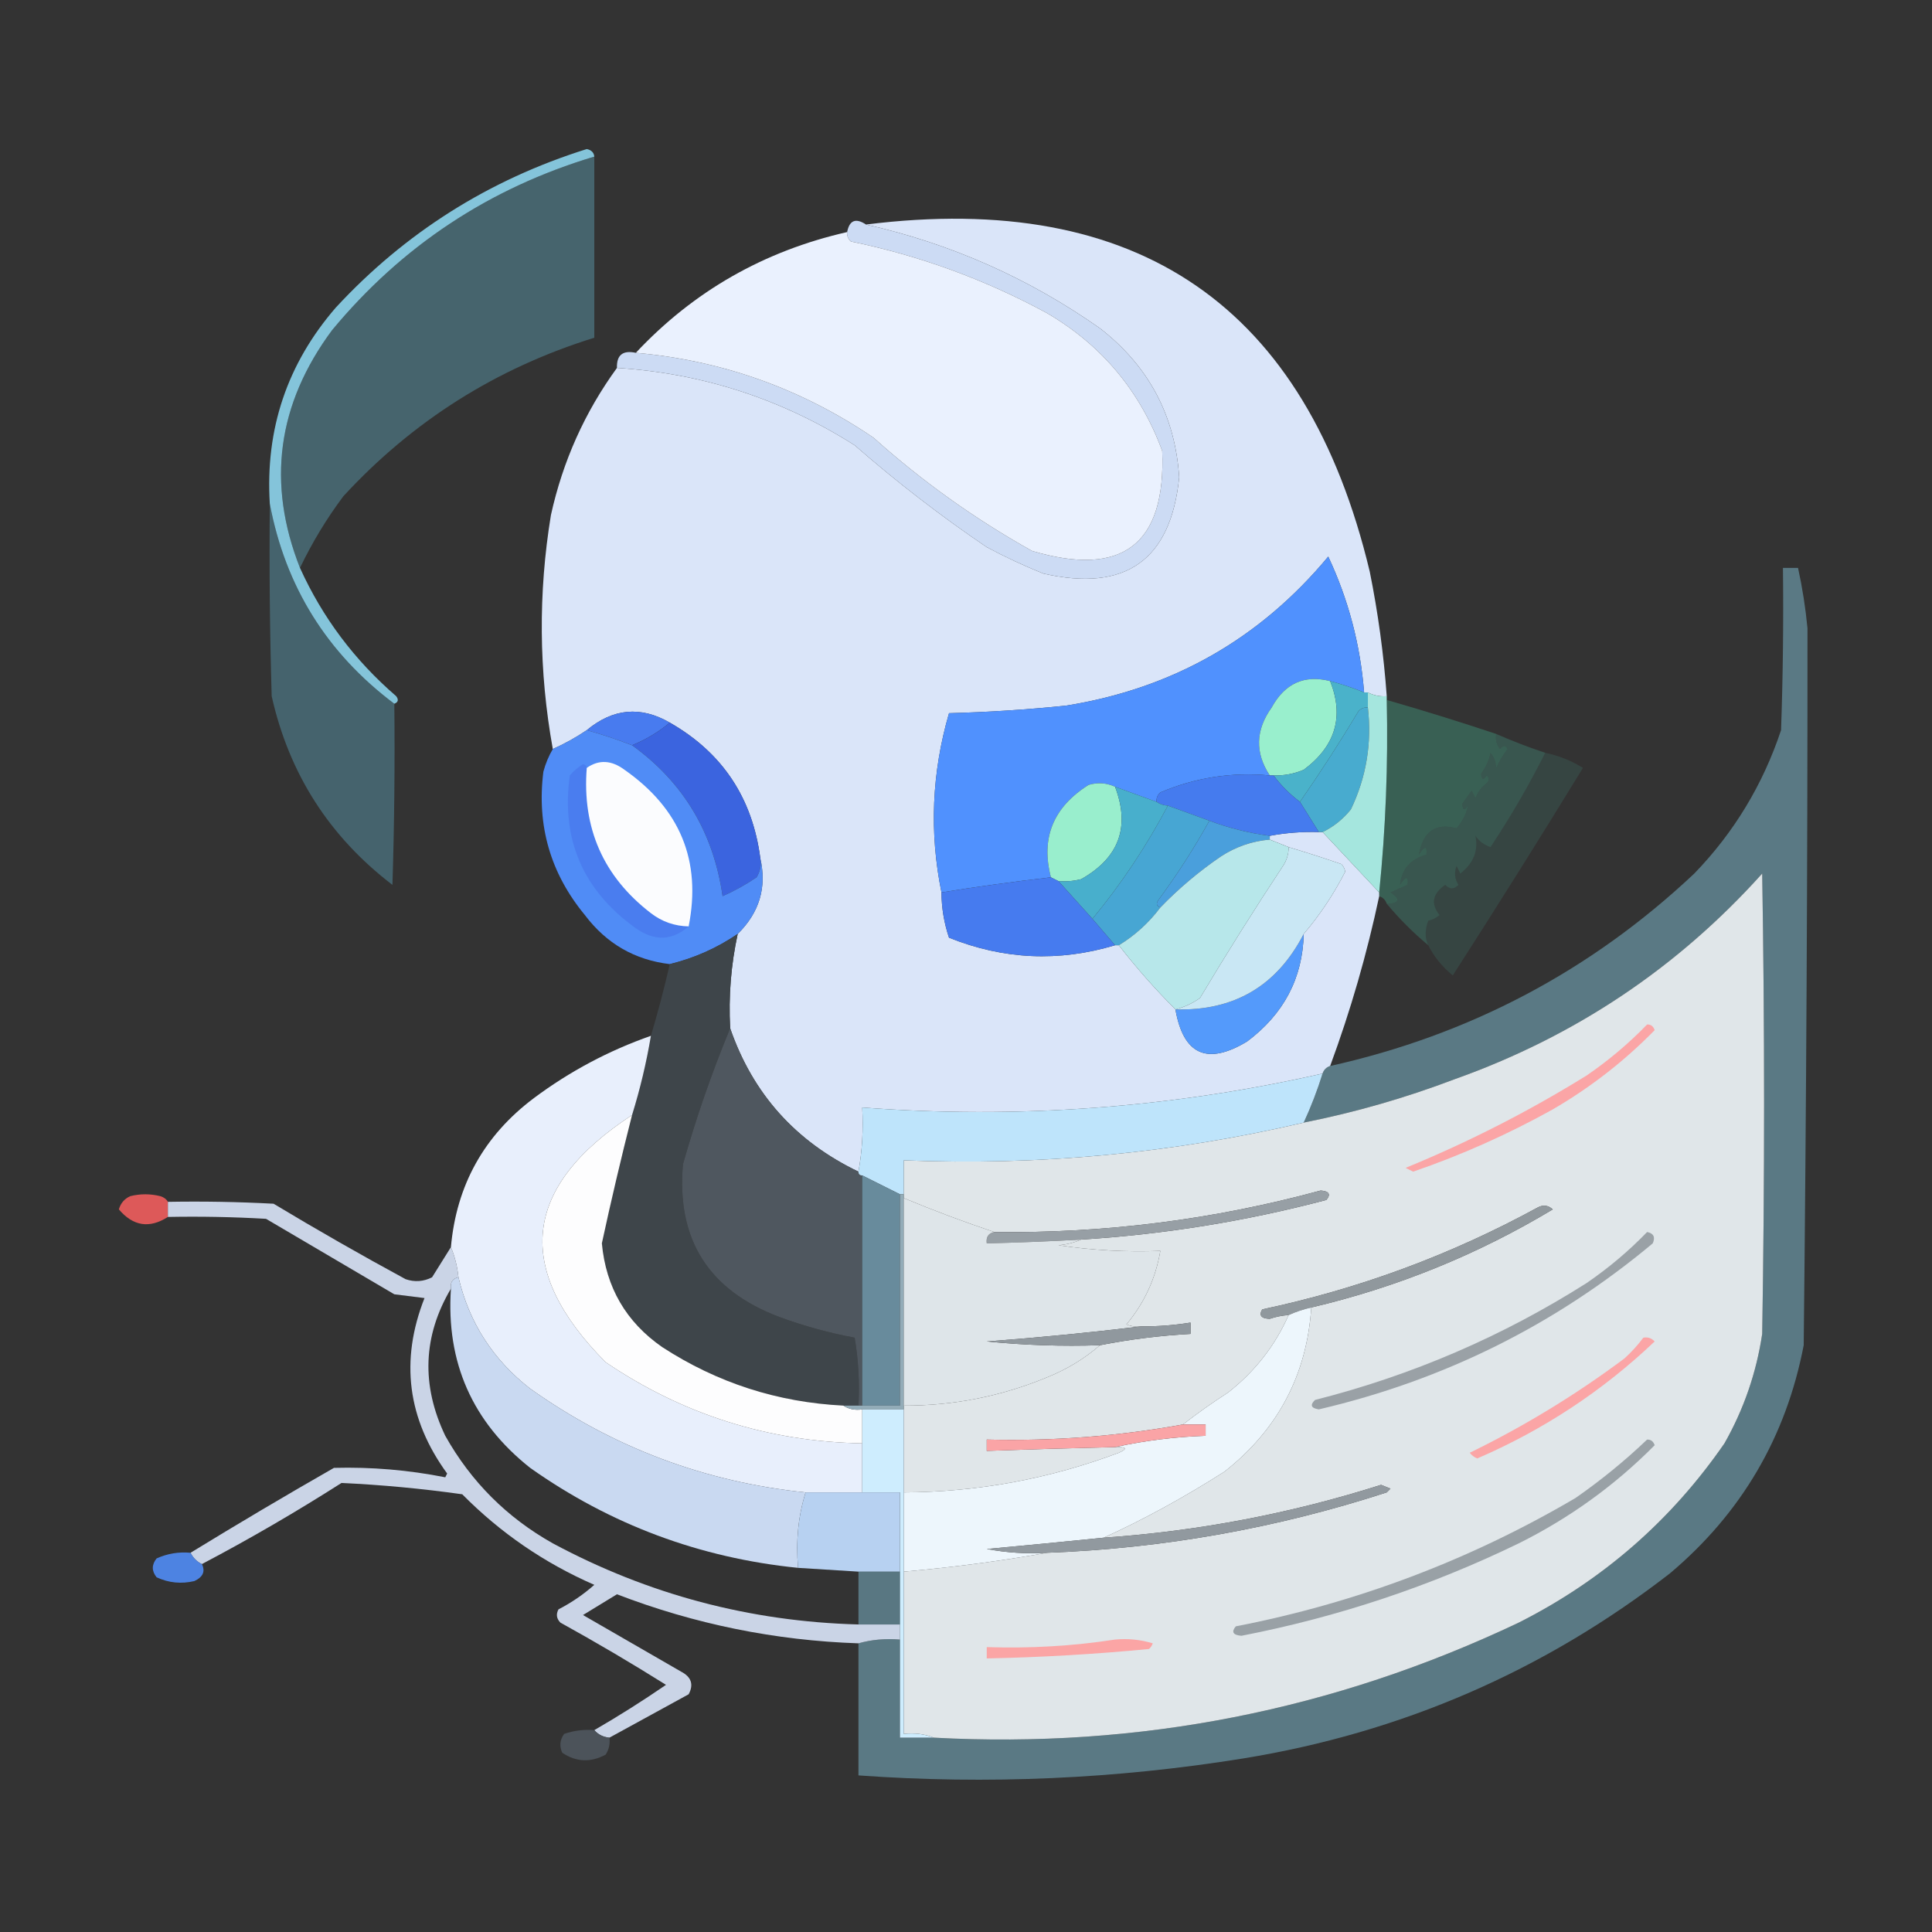 <?xml version="1.0" encoding="UTF-8"?>
<!DOCTYPE svg PUBLIC "-//W3C//DTD SVG 1.1//EN" "http://www.w3.org/Graphics/SVG/1.1/DTD/svg11.dtd">
<svg xmlns="http://www.w3.org/2000/svg" version="1.1" width="512px" height="512px" style="shape-rendering:geometricPrecision; text-rendering:geometricPrecision; image-rendering:optimizeQuality; fill-rule:evenodd; clip-rule:evenodd" xmlns:xlink="http://www.w3.org/1999/xlink">
<rect width="100%" height="100%" fill="#333333" stroke="none"/>
<g><path style="opacity:0.298" fill="#72d7f7" d="M 157.5,41.5 C 157.5,57.5 157.5,73.5 157.5,89.5C 131.533,97.562 109.366,111.562 91,131.5C 86.544,137.456 82.71,143.79 79.5,150.5C 70.645,128.069 73.478,107.069 88,87.5C 106.498,65.178 129.665,49.845 157.5,41.5 Z"/></g>
<g><path style="opacity:0.997" fill="#dae5f9" d="M 367.5,184.5 C 365.708,184.634 364.042,184.301 362.5,183.5C 362.167,183.5 361.833,183.5 361.5,183.5C 360.514,170.887 357.347,158.887 352,147.5C 333.872,169.32 310.705,182.487 282.5,187C 272.195,188.059 261.861,188.726 251.5,189C 246.924,204.762 246.257,220.596 249.5,236.5C 249.522,240.611 250.189,244.611 251.5,248.5C 265.935,254.308 280.602,254.974 295.5,250.5C 295.833,250.5 296.167,250.5 296.5,250.5C 301.135,256.469 306.135,262.136 311.5,267.5C 313.605,279.55 319.938,282.384 330.5,276C 340.216,268.726 345.216,259.226 345.5,247.5C 349.756,242.516 353.423,237.016 356.5,231C 356.355,230.228 356.022,229.561 355.5,229C 350.846,227.393 346.18,225.893 341.5,224.5C 339.833,223.833 338.167,223.167 336.5,222.5C 336.5,222.167 336.5,221.833 336.5,221.5C 340.785,220.705 345.119,220.372 349.5,220.5C 349.833,220.5 350.167,220.5 350.5,220.5C 355.5,225.833 360.5,231.167 365.5,236.5C 365.5,236.833 365.5,237.167 365.5,237.5C 362.258,252.801 357.924,267.801 352.5,282.5C 351.5,282.833 350.833,283.5 350.5,284.5C 310.312,293.617 269.646,296.617 228.5,293.5C 228.822,299.358 228.489,305.025 227.5,310.5C 210.826,302.499 199.493,289.832 193.5,272.5C 193.05,264.039 193.716,255.706 195.5,247.5C 201.24,241.858 203.24,235.191 201.5,227.5C 199.41,211.436 191.41,199.436 177.5,191.5C 169.793,187.044 162.459,187.711 155.5,193.5C 152.634,195.432 149.634,197.099 146.5,198.5C 142.775,177.863 142.609,157.197 146,136.5C 149.158,122.192 154.992,109.192 163.5,97.5C 186.265,98.941 207.265,105.774 226.5,118C 237.625,127.726 249.292,136.726 261.5,145C 266.38,147.607 271.38,149.94 276.5,152C 298.276,156.966 310.276,148.466 312.5,126.5C 311.442,110.218 304.442,97.052 291.5,87C 272.632,73.731 251.965,64.565 229.5,59.5C 301.705,50.486 346.205,81.153 363,151.5C 365.202,162.414 366.702,173.414 367.5,184.5 Z"/></g>
<g><path style="opacity:0.998" fill="#ccdbf4" d="M 229.5,59.5 C 251.965,64.565 272.632,73.731 291.5,87C 304.442,97.052 311.442,110.218 312.5,126.5C 310.276,148.466 298.276,156.966 276.5,152C 271.38,149.94 266.38,147.607 261.5,145C 249.292,136.726 237.625,127.726 226.5,118C 207.265,105.774 186.265,98.941 163.5,97.5C 163.384,94.09 165.05,92.756 168.5,93.5C 191.384,95.518 212.384,103.018 231.5,116C 244.386,127.552 258.386,137.552 273.5,146C 297.489,153.11 308.989,144.277 308,119.5C 302.167,103.671 292,91.504 277.5,83C 261.08,74.083 243.747,67.75 225.5,64C 224.748,63.329 224.414,62.496 224.5,61.5C 225.108,58.366 226.774,57.699 229.5,59.5 Z"/></g>
<g><path style="opacity:1" fill="#eaf1fe" d="M 224.5,61.5 C 224.414,62.496 224.748,63.329 225.5,64C 243.747,67.75 261.08,74.083 277.5,83C 292,91.504 302.167,103.671 308,119.5C 308.989,144.277 297.489,153.11 273.5,146C 258.386,137.552 244.386,127.552 231.5,116C 212.384,103.018 191.384,95.518 168.5,93.5C 183.782,77.184 202.449,66.518 224.5,61.5 Z"/></g>
<g><path style="opacity:0.825" fill="#95e2fd" d="M 157.5,41.5 C 129.665,49.845 106.498,65.178 88,87.5C 73.478,107.069 70.645,128.069 79.5,150.5C 85.446,163.631 93.946,174.964 105,184.5C 105.692,185.437 105.525,186.103 104.5,186.5C 86.621,173.068 75.621,155.402 71.5,133.5C 70.272,113.725 76.106,96.391 89,81.5C 107.381,61.64 129.548,47.64 155.5,39.5C 156.713,39.747 157.38,40.414 157.5,41.5 Z"/></g>
<g><path style="opacity:0.296" fill="#72d7f8" d="M 71.5,133.5 C 75.621,155.402 86.621,173.068 104.5,186.5C 104.667,202.503 104.5,218.503 104,234.5C 87.275,221.718 76.608,205.051 72,184.5C 71.5,167.503 71.333,150.503 71.5,133.5 Z"/></g>
<g><path style="opacity:1" fill="#5091fe" d="M 361.5,183.5 C 358.574,182.302 355.574,181.302 352.5,180.5C 345.677,178.758 340.51,181.092 337,187.5C 332.716,193.475 332.549,199.475 336.5,205.5C 326.427,204.565 316.761,206.065 307.5,210C 306.748,210.671 306.414,211.504 306.5,212.5C 302.838,211.168 299.172,209.835 295.5,208.5C 293.262,207.463 290.929,207.297 288.5,208C 279.116,213.908 275.782,222.075 278.5,232.5C 268.553,233.648 258.886,234.981 249.5,236.5C 246.257,220.596 246.924,204.762 251.5,189C 261.861,188.726 272.195,188.059 282.5,187C 310.705,182.487 333.872,169.32 352,147.5C 357.347,158.887 360.514,170.887 361.5,183.5 Z"/></g>
<g><path style="opacity:0.403" fill="#96e1fe" d="M 227.5,435.5 C 230.962,434.518 234.629,434.185 238.5,434.5C 238.5,443.167 238.5,451.833 238.5,460.5C 241.5,460.5 244.5,460.5 247.5,460.5C 301.823,463.434 353.49,453.267 402.5,430C 424.715,418.783 442.882,402.949 457,382.5C 462.128,373.451 465.461,363.784 467,353.5C 467.667,312.833 467.667,272.167 467,231.5C 444.544,256.495 417.377,274.661 385.5,286C 372.465,290.957 359.131,294.791 345.5,297.5C 347.448,293.271 349.115,288.938 350.5,284.5C 350.833,283.5 351.5,282.833 352.5,282.5C 389.468,274.27 421.634,257.27 449,231.5C 459.511,220.634 467.178,207.967 472,193.5C 472.5,179.171 472.667,164.837 472.5,150.5C 473.833,150.5 475.167,150.5 476.5,150.5C 477.653,155.77 478.487,161.103 479,166.5C 479.022,229.832 478.688,293.166 478,356.5C 473.322,380.85 461.488,401.016 442.5,417C 409.153,442.829 371.486,459.163 329.5,466C 295.687,471.454 261.687,472.954 227.5,470.5C 227.5,458.833 227.5,447.167 227.5,435.5 Z"/></g>
<g><path style="opacity:1" fill="#99efcd" d="M 352.5,180.5 C 356.244,189.913 353.911,197.746 345.5,204C 342.937,205.079 340.271,205.579 337.5,205.5C 337.167,205.5 336.833,205.5 336.5,205.5C 332.549,199.475 332.716,193.475 337,187.5C 340.51,181.092 345.677,178.758 352.5,180.5 Z"/></g>
<g><path style="opacity:1" fill="#4ab2ca" d="M 352.5,180.5 C 355.574,181.302 358.574,182.302 361.5,183.5C 361.833,183.5 362.167,183.5 362.5,183.5C 362.5,184.833 362.5,186.167 362.5,187.5C 361.504,187.414 360.671,187.748 360,188.5C 355.058,196.735 349.892,204.735 344.5,212.5C 341.833,210.5 339.5,208.167 337.5,205.5C 340.271,205.579 342.937,205.079 345.5,204C 353.911,197.746 356.244,189.913 352.5,180.5 Z"/></g>
<g><path style="opacity:1" fill="#48abcf" d="M 362.5,187.5 C 363.585,196.981 362.085,205.981 358,214.5C 355.886,217.121 353.386,219.121 350.5,220.5C 350.167,220.5 349.833,220.5 349.5,220.5C 347.86,217.851 346.193,215.184 344.5,212.5C 349.892,204.735 355.058,196.735 360,188.5C 360.671,187.748 361.504,187.414 362.5,187.5 Z"/></g>
<g><path style="opacity:1" fill="#487bef" d="M 177.5,191.5 C 174.534,193.988 171.201,195.988 167.5,197.5C 163.478,195.937 159.478,194.604 155.5,193.5C 162.459,187.711 169.793,187.044 177.5,191.5 Z"/></g>
<g><path style="opacity:1" fill="#3b64df" d="M 177.5,191.5 C 191.41,199.436 199.41,211.436 201.5,227.5C 201.785,229.288 201.452,230.955 200.5,232.5C 197.661,234.42 194.661,236.087 191.5,237.5C 189.073,220.618 181.073,207.285 167.5,197.5C 171.201,195.988 174.534,193.988 177.5,191.5 Z"/></g>
<g><path style="opacity:0.967" fill="#518ffc" d="M 155.5,193.5 C 159.478,194.604 163.478,195.937 167.5,197.5C 181.073,207.285 189.073,220.618 191.5,237.5C 194.661,236.087 197.661,234.42 200.5,232.5C 201.452,230.955 201.785,229.288 201.5,227.5C 203.24,235.191 201.24,241.858 195.5,247.5C 189.996,251.252 183.996,253.918 177.5,255.5C 168.208,254.396 160.708,250.063 155,242.5C 145.872,231.446 142.205,218.779 144,204.5C 144.573,202.359 145.406,200.359 146.5,198.5C 149.634,197.099 152.634,195.432 155.5,193.5 Z"/></g>
<g><path style="opacity:1" fill="#a5e6de" d="M 362.5,183.5 C 364.042,184.301 365.708,184.634 367.5,184.5C 367.5,184.833 367.5,185.167 367.5,185.5C 367.888,202.554 367.221,219.554 365.5,236.5C 360.5,231.167 355.5,225.833 350.5,220.5C 353.386,219.121 355.886,217.121 358,214.5C 362.085,205.981 363.585,196.981 362.5,187.5C 362.5,186.167 362.5,184.833 362.5,183.5 Z"/></g>
<g><path style="opacity:1" fill="#4a7def" d="M 155.5,203.5 C 154.245,219.483 159.912,232.316 172.5,242C 175.438,244.257 178.771,245.424 182.5,245.5C 178.147,249.309 173.48,249.476 168.5,246C 154.491,235.958 148.658,222.458 151,205.5C 152.019,204.313 153.186,203.313 154.5,202.5C 155.107,202.624 155.44,202.957 155.5,203.5 Z"/></g>
<g><path style="opacity:1" fill="#fbfcfe" d="M 182.5,245.5 C 178.771,245.424 175.438,244.257 172.5,242C 159.912,232.316 154.245,219.483 155.5,203.5C 158.7,201.258 162.033,201.424 165.5,204C 180.265,214.333 185.931,228.167 182.5,245.5 Z"/></g>
<g><path style="opacity:1" fill="#457bee" d="M 336.5,205.5 C 336.833,205.5 337.167,205.5 337.5,205.5C 339.5,208.167 341.833,210.5 344.5,212.5C 346.193,215.184 347.86,217.851 349.5,220.5C 345.119,220.372 340.785,220.705 336.5,221.5C 331.017,220.784 325.683,219.45 320.5,217.5C 316.833,216.167 313.167,214.833 309.5,213.5C 308.391,213.443 307.391,213.11 306.5,212.5C 306.414,211.504 306.748,210.671 307.5,210C 316.761,206.065 326.427,204.565 336.5,205.5 Z"/></g>
<g><path style="opacity:1" fill="#99eecd" d="M 295.5,208.5 C 299.554,219.166 296.554,227.333 286.5,233C 284.527,233.495 282.527,233.662 280.5,233.5C 279.833,233.167 279.167,232.833 278.5,232.5C 275.782,222.075 279.116,213.908 288.5,208C 290.929,207.297 293.262,207.463 295.5,208.5 Z"/></g>
<g><path style="opacity:0.249" fill="#4febbc" d="M 367.5,185.5 C 377.227,188.298 386.893,191.298 396.5,194.5C 396.238,195.978 396.571,197.311 397.5,198.5C 398.396,197.494 399.062,197.494 399.5,198.5C 398.316,200.046 397.316,201.713 396.5,203.5C 396.467,202.011 395.967,200.678 395,199.5C 394.576,201.515 393.742,203.349 392.5,205C 392.611,206.722 393.111,206.888 394,205.5C 394.667,206.167 394.667,206.833 394,207.5C 392.615,208.551 391.615,209.884 391,211.5C 390.667,210.833 390.333,210.167 390,209.5C 389.173,210.662 388.34,211.829 387.5,213C 387.611,214.722 388.111,214.888 389,213.5C 388.602,215.631 387.602,217.631 386,219.5C 380.46,217.974 377.127,220.307 376,226.5C 377.615,224.095 378.281,224.095 378,226.5C 373.784,227.638 371.451,230.305 371,234.5C 372.615,232.095 373.281,232.095 373,234.5C 371.491,235.09 369.991,235.756 368.5,236.5C 371.229,238.367 370.896,239.367 367.5,239.5C 367.167,238.5 366.5,237.833 365.5,237.5C 365.5,237.167 365.5,236.833 365.5,236.5C 367.221,219.554 367.888,202.554 367.5,185.5 Z"/></g>
<g><path style="opacity:1" fill="#48afcc" d="M 295.5,208.5 C 299.172,209.835 302.838,211.168 306.5,212.5C 307.391,213.11 308.391,213.443 309.5,213.5C 303.789,224.291 297.122,234.291 289.5,243.5C 286.529,240.192 283.529,236.859 280.5,233.5C 282.527,233.662 284.527,233.495 286.5,233C 296.554,227.333 299.554,219.166 295.5,208.5 Z"/></g>
<g><path style="opacity:1" fill="#47a6d3" d="M 309.5,213.5 C 313.167,214.833 316.833,216.167 320.5,217.5C 316.458,224.785 311.958,231.785 307,238.5C 306.308,239.437 306.475,240.103 307.5,240.5C 304.431,244.572 300.765,247.906 296.5,250.5C 296.167,250.5 295.833,250.5 295.5,250.5C 293.5,248.167 291.5,245.833 289.5,243.5C 297.122,234.291 303.789,224.291 309.5,213.5 Z"/></g>
<g><path style="opacity:1" fill="#4a9fdc" d="M 320.5,217.5 C 325.683,219.45 331.017,220.784 336.5,221.5C 336.5,221.833 336.5,222.167 336.5,222.5C 331.807,222.898 327.474,224.398 323.5,227C 317.708,230.959 312.374,235.459 307.5,240.5C 306.475,240.103 306.308,239.437 307,238.5C 311.958,231.785 316.458,224.785 320.5,217.5 Z"/></g>
<g><path style="opacity:0.184" fill="#52f0ca" d="M 396.5,194.5 C 400.755,196.363 405.088,198.03 409.5,199.5C 405.219,208.051 400.385,216.384 395,224.5C 393.324,223.939 391.991,222.939 391,221.5C 391.821,225.453 390.488,228.786 387,231.5C 386.667,230.833 386.333,230.167 386,229.5C 385.349,231.235 385.515,232.902 386.5,234.5C 385.349,235.731 384.183,235.731 383,234.5C 379.612,236.851 379.112,239.518 381.5,242.5C 380.624,243.251 379.624,243.751 378.5,244C 377.594,246.463 377.594,248.63 378.5,250.5C 374.5,247.167 370.833,243.5 367.5,239.5C 370.896,239.367 371.229,238.367 368.5,236.5C 369.991,235.756 371.491,235.09 373,234.5C 373.281,232.095 372.615,232.095 371,234.5C 371.451,230.305 373.784,227.638 378,226.5C 378.281,224.095 377.615,224.095 376,226.5C 377.127,220.307 380.46,217.974 386,219.5C 387.602,217.631 388.602,215.631 389,213.5C 388.111,214.888 387.611,214.722 387.5,213C 388.34,211.829 389.173,210.662 390,209.5C 390.333,210.167 390.667,210.833 391,211.5C 391.615,209.884 392.615,208.551 394,207.5C 394.667,206.833 394.667,206.167 394,205.5C 393.111,206.888 392.611,206.722 392.5,205C 393.742,203.349 394.576,201.515 395,199.5C 395.967,200.678 396.467,202.011 396.5,203.5C 397.316,201.713 398.316,200.046 399.5,198.5C 399.062,197.494 398.396,197.494 397.5,198.5C 396.571,197.311 396.238,195.978 396.5,194.5 Z"/></g>
<g><path style="opacity:0.096" fill="#5af4d9" d="M 409.5,199.5 C 413.082,200.249 416.416,201.582 419.5,203.5C 408.198,221.966 396.698,240.3 385,258.5C 382.218,256.229 380.051,253.563 378.5,250.5C 377.594,248.63 377.594,246.463 378.5,244C 379.624,243.751 380.624,243.251 381.5,242.5C 379.112,239.518 379.612,236.851 383,234.5C 384.183,235.731 385.349,235.731 386.5,234.5C 385.515,232.902 385.349,231.235 386,229.5C 386.333,230.167 386.667,230.833 387,231.5C 390.488,228.786 391.821,225.453 391,221.5C 391.991,222.939 393.324,223.939 395,224.5C 400.385,216.384 405.219,208.051 409.5,199.5 Z"/></g>
<g><path style="opacity:0.896" fill="#f4fbfe" d="M 247.5,460.5 C 245.052,459.527 242.385,459.194 239.5,459.5C 239.5,445.167 239.5,430.833 239.5,416.5C 252.327,415.381 264.993,413.714 277.5,411.5C 308.257,410.345 338.257,405.011 367.5,395.5C 367.833,395.167 368.167,394.833 368.5,394.5C 367.667,394.167 366.833,393.833 366,393.5C 342.06,401.11 317.56,405.777 292.5,407.5C 303.057,402.698 313.723,396.865 324.5,390C 338.661,378.842 346.327,364.342 347.5,346.5C 370.256,341.142 391.589,332.475 411.5,320.5C 410.277,319.386 408.944,319.219 407.5,320C 384.532,332.547 360.199,341.547 334.5,347C 333.567,348.608 334.233,349.441 336.5,349.5C 338.135,348.954 339.801,348.62 341.5,348.5C 337.934,356.584 332.6,363.417 325.5,369C 321.32,371.696 317.32,374.53 313.5,377.5C 296.331,380.616 278.998,381.949 261.5,381.5C 261.5,382.5 261.5,383.5 261.5,384.5C 272.831,384.093 284.164,383.759 295.5,383.5C 298.598,383.413 298.932,383.913 296.5,385C 278.119,391.91 259.119,395.41 239.5,395.5C 239.5,388.167 239.5,380.833 239.5,373.5C 239.5,373.167 239.5,372.833 239.5,372.5C 252.659,372.544 265.326,370.044 277.5,365C 282.73,362.894 287.397,360.061 291.5,356.5C 299.39,354.945 307.39,353.945 315.5,353.5C 315.5,352.5 315.5,351.5 315.5,350.5C 311.202,351.2 306.869,351.533 302.5,351.5C 301.127,351.657 299.793,351.49 298.5,351C 303.26,345.312 306.26,338.812 307.5,331.5C 298.441,331.846 289.441,331.346 280.5,330C 282.708,329.809 284.708,329.309 286.5,328.5C 308.518,327.129 330.185,323.629 351.5,318C 352.741,316.513 352.241,315.68 350,315.5C 321.689,323.204 292.855,326.871 263.5,326.5C 255.477,323.817 247.477,320.817 239.5,317.5C 239.5,317.167 239.5,316.833 239.5,316.5C 239.5,313.5 239.5,310.5 239.5,307.5C 275.439,308.96 310.773,305.627 345.5,297.5C 359.131,294.791 372.465,290.957 385.5,286C 417.377,274.661 444.544,256.495 467,231.5C 467.667,272.167 467.667,312.833 467,353.5C 465.461,363.784 462.128,373.451 457,382.5C 442.882,402.949 424.715,418.783 402.5,430C 353.49,453.267 301.823,463.434 247.5,460.5 Z"/></g>
<g><path style="opacity:1" fill="#467bef" d="M 278.5,232.5 C 279.167,232.833 279.833,233.167 280.5,233.5C 283.529,236.859 286.529,240.192 289.5,243.5C 291.5,245.833 293.5,248.167 295.5,250.5C 280.602,254.974 265.935,254.308 251.5,248.5C 250.189,244.611 249.522,240.611 249.5,236.5C 258.886,234.981 268.553,233.648 278.5,232.5 Z"/></g>
<g><path style="opacity:1" fill="#b7e7ea" d="M 336.5,222.5 C 338.167,223.167 339.833,223.833 341.5,224.5C 341.509,226.308 341.009,227.975 340,229.5C 332.433,240.956 325.1,252.622 318,264.5C 315.955,265.926 313.788,266.926 311.5,267.5C 306.135,262.136 301.135,256.469 296.5,250.5C 300.765,247.906 304.431,244.572 307.5,240.5C 312.374,235.459 317.708,230.959 323.5,227C 327.474,224.398 331.807,222.898 336.5,222.5 Z"/></g>
<g><path style="opacity:1" fill="#3e454a" d="M 195.5,247.5 C 193.716,255.706 193.05,264.039 193.5,272.5C 188.651,284.212 184.484,296.212 181,308.5C 179.227,328.407 187.727,341.907 206.5,349C 213.02,351.403 219.687,353.237 226.5,354.5C 227.496,360.463 227.829,366.463 227.5,372.5C 226.167,372.5 224.833,372.5 223.5,372.5C 206.07,371.634 190.07,366.467 175.5,357C 165.922,350.349 160.589,341.183 159.5,329.5C 161.964,318.11 164.631,306.776 167.5,295.5C 169.633,288.633 171.3,281.633 172.5,274.5C 174.364,268.238 176.031,261.904 177.5,255.5C 183.996,253.918 189.996,251.252 195.5,247.5 Z"/></g>
<g><path style="opacity:1" fill="#549afb" d="M 345.5,247.5 C 345.216,259.226 340.216,268.726 330.5,276C 319.938,282.384 313.605,279.55 311.5,267.5C 327.039,267.957 338.373,261.29 345.5,247.5 Z"/></g>
<g><path style="opacity:1" fill="#c9e7f4" d="M 341.5,224.5 C 346.18,225.893 350.846,227.393 355.5,229C 356.022,229.561 356.355,230.228 356.5,231C 353.423,237.016 349.756,242.516 345.5,247.5C 338.373,261.29 327.039,267.957 311.5,267.5C 313.788,266.926 315.955,265.926 318,264.5C 325.1,252.622 332.433,240.956 340,229.5C 341.009,227.975 341.509,226.308 341.5,224.5 Z"/></g>
<g><path style="opacity:0.953" fill="#fba2a3" d="M 436.5,271.5 C 437.497,271.47 438.164,271.97 438.5,273C 430.5,281.181 421.5,288.181 411.5,294C 399.634,300.601 387.3,306.101 374.5,310.5C 373.833,310.167 373.167,309.833 372.5,309.5C 389.187,302.657 405.187,294.49 420.5,285C 426.317,281.011 431.651,276.511 436.5,271.5 Z"/></g>
<g><path style="opacity:0.989" fill="#eaf1fe" d="M 172.5,274.5 C 171.3,281.633 169.633,288.633 167.5,295.5C 138.373,314.547 136.039,336.38 160.5,361C 180.975,374.879 203.641,382.046 228.5,382.5C 228.5,386.833 228.5,391.167 228.5,395.5C 223.5,395.5 218.5,395.5 213.5,395.5C 186.77,392.756 162.437,383.589 140.5,368C 130.659,360.345 124.326,350.512 121.5,338.5C 121.198,335.627 120.531,332.961 119.5,330.5C 120.958,314.086 128.292,300.919 141.5,291C 150.972,283.93 161.305,278.43 172.5,274.5 Z"/></g>
<g><path style="opacity:1" fill="#4f575f" d="M 193.5,272.5 C 199.493,289.832 210.826,302.499 227.5,310.5C 227.5,311.167 227.833,311.5 228.5,311.5C 228.5,331.833 228.5,352.167 228.5,372.5C 228.167,372.5 227.833,372.5 227.5,372.5C 227.829,366.463 227.496,360.463 226.5,354.5C 219.687,353.237 213.02,351.403 206.5,349C 187.727,341.907 179.227,328.407 181,308.5C 184.484,296.212 188.651,284.212 193.5,272.5 Z"/></g>
<g><path style="opacity:1" fill="#bee4fb" d="M 350.5,284.5 C 349.115,288.938 347.448,293.271 345.5,297.5C 310.773,305.627 275.439,308.96 239.5,307.5C 239.5,310.5 239.5,313.5 239.5,316.5C 239.167,316.5 238.833,316.5 238.5,316.5C 235.167,314.833 231.833,313.167 228.5,311.5C 227.833,311.5 227.5,311.167 227.5,310.5C 228.489,305.025 228.822,299.358 228.5,293.5C 269.646,296.617 310.312,293.617 350.5,284.5 Z"/></g>
<g><path style="opacity:1" fill="#fdfdfe" d="M 167.5,295.5 C 164.631,306.776 161.964,318.11 159.5,329.5C 160.589,341.183 165.922,350.349 175.5,357C 190.07,366.467 206.07,371.634 223.5,372.5C 224.919,373.451 226.585,373.784 228.5,373.5C 228.5,376.5 228.5,379.5 228.5,382.5C 203.641,382.046 180.975,374.879 160.5,361C 136.039,336.38 138.373,314.547 167.5,295.5 Z"/></g>
<g><path style="opacity:1" fill="#688b9c" d="M 228.5,311.5 C 231.833,313.167 235.167,314.833 238.5,316.5C 238.5,335.167 238.5,353.833 238.5,372.5C 235.167,372.5 231.833,372.5 228.5,372.5C 228.5,352.167 228.5,331.833 228.5,311.5 Z"/></g>
<g><path style="opacity:0.832" fill="#fe6060" d="M 44.5,318.5 C 44.5,319.833 44.5,321.167 44.5,322.5C 39.617,325.631 35.283,324.964 31.5,320.5C 31.968,318.866 32.968,317.7 34.5,317C 37.167,316.333 39.833,316.333 42.5,317C 43.416,317.278 44.083,317.778 44.5,318.5 Z"/></g>
<g><path style="opacity:1" fill="#979fa5" d="M 286.5,328.5 C 278.174,328.976 269.84,329.309 261.5,329.5C 261.285,327.821 261.952,326.821 263.5,326.5C 292.855,326.871 321.689,323.204 350,315.5C 352.241,315.68 352.741,316.513 351.5,318C 330.185,323.629 308.518,327.129 286.5,328.5 Z"/></g>
<g><path style="opacity:0.9" fill="#dbe6fa" d="M 44.5,318.5 C 53.839,318.334 63.173,318.5 72.5,319C 84.004,325.92 95.671,332.586 107.5,339C 109.902,339.814 112.235,339.647 114.5,338.5C 116.193,335.816 117.86,333.149 119.5,330.5C 120.531,332.961 121.198,335.627 121.5,338.5C 119.952,338.821 119.285,339.821 119.5,341.5C 112.085,354.053 111.585,367.053 118,380.5C 124.833,392.667 134.333,402.167 146.5,409C 171.78,422.57 198.78,429.737 227.5,430.5C 231.167,430.5 234.833,430.5 238.5,430.5C 238.5,431.833 238.5,433.167 238.5,434.5C 234.629,434.185 230.962,434.518 227.5,435.5C 205.427,434.752 184.094,430.419 163.5,422.5C 160.5,424.333 157.5,426.167 154.5,428C 163.167,433 171.833,438 180.5,443C 183.218,444.415 183.885,446.415 182.5,449C 175.446,452.858 168.446,456.691 161.5,460.5C 159.847,460.34 158.514,459.674 157.5,458.5C 163.938,454.775 170.271,450.775 176.5,446.5C 167.331,440.748 157.998,435.248 148.5,430C 147.483,428.951 147.316,427.784 148,426.5C 151.441,424.724 154.608,422.557 157.5,420C 144.27,414.223 132.603,406.223 122.5,396C 111.845,394.5 101.178,393.5 90.5,393C 78.439,400.695 66.106,407.862 53.5,414.5C 52.167,413.833 51.167,412.833 50.5,411.5C 63.019,403.828 75.686,396.328 88.5,389C 98.455,388.736 108.288,389.57 118,391.5C 118.167,391.167 118.333,390.833 118.5,390.5C 107.977,376.063 105.977,360.563 112.5,344C 109.833,343.667 107.167,343.333 104.5,343C 93.167,336.333 81.833,329.667 70.5,323C 61.84,322.5 53.173,322.334 44.5,322.5C 44.5,321.167 44.5,319.833 44.5,318.5 Z"/></g>
<g><path style="opacity:0.953" fill="#959da3" d="M 347.5,346.5 C 345.421,346.971 343.421,347.637 341.5,348.5C 339.801,348.62 338.135,348.954 336.5,349.5C 334.233,349.441 333.567,348.608 334.5,347C 360.199,341.547 384.532,332.547 407.5,320C 408.944,319.219 410.277,319.386 411.5,320.5C 391.589,332.475 370.256,341.142 347.5,346.5 Z"/></g>
<g><path style="opacity:1" fill="#93acb8" d="M 238.5,316.5 C 238.833,316.5 239.167,316.5 239.5,316.5C 239.5,316.833 239.5,317.167 239.5,317.5C 239.5,335.833 239.5,354.167 239.5,372.5C 239.5,372.833 239.5,373.167 239.5,373.5C 235.833,373.5 232.167,373.5 228.5,373.5C 226.585,373.784 224.919,373.451 223.5,372.5C 224.833,372.5 226.167,372.5 227.5,372.5C 227.833,372.5 228.167,372.5 228.5,372.5C 231.833,372.5 235.167,372.5 238.5,372.5C 238.5,353.833 238.5,335.167 238.5,316.5 Z"/></g>
<g><path style="opacity:0.953" fill="#969da3" d="M 436.5,326.5 C 438.225,326.843 438.725,327.843 438,329.5C 412.161,351.086 382.661,365.753 349.5,373.5C 347.431,373.176 347.098,372.342 348.5,371C 374.199,364.48 398.199,354.147 420.5,340C 426.317,336.011 431.651,331.511 436.5,326.5 Z"/></g>
<g><path style="opacity:1" fill="#dee5e9" d="M 239.5,317.5 C 247.477,320.817 255.477,323.817 263.5,326.5C 261.952,326.821 261.285,327.821 261.5,329.5C 269.84,329.309 278.174,328.976 286.5,328.5C 284.708,329.309 282.708,329.809 280.5,330C 289.441,331.346 298.441,331.846 307.5,331.5C 306.26,338.812 303.26,345.312 298.5,351C 299.793,351.49 301.127,351.657 302.5,351.5C 289.011,353.13 275.345,354.464 261.5,355.5C 271.478,356.499 281.478,356.832 291.5,356.5C 287.397,360.061 282.73,362.894 277.5,365C 265.326,370.044 252.659,372.544 239.5,372.5C 239.5,354.167 239.5,335.833 239.5,317.5 Z"/></g>
<g><path style="opacity:0.983" fill="#cbdbf4" d="M 121.5,338.5 C 124.326,350.512 130.659,360.345 140.5,368C 162.437,383.589 186.77,392.756 213.5,395.5C 211.541,401.75 210.874,408.416 211.5,415.5C 185.445,412.873 161.778,404.04 140.5,389C 125.183,376.864 118.183,361.031 119.5,341.5C 119.285,339.821 119.952,338.821 121.5,338.5 Z"/></g>
<g><path style="opacity:0.999" fill="#edf6fc" d="M 347.5,346.5 C 346.327,364.342 338.661,378.842 324.5,390C 313.723,396.865 303.057,402.698 292.5,407.5C 282.321,408.537 271.988,409.537 261.5,410.5C 266.792,411.495 272.125,411.828 277.5,411.5C 264.993,413.714 252.327,415.381 239.5,416.5C 239.5,409.5 239.5,402.5 239.5,395.5C 259.119,395.41 278.119,391.91 296.5,385C 298.932,383.913 298.598,383.413 295.5,383.5C 303.273,381.783 311.273,380.783 319.5,380.5C 319.5,379.5 319.5,378.5 319.5,377.5C 317.5,377.5 315.5,377.5 313.5,377.5C 317.32,374.53 321.32,371.696 325.5,369C 332.6,363.417 337.934,356.584 341.5,348.5C 343.421,347.637 345.421,346.971 347.5,346.5 Z"/></g>
<g><path style="opacity:1" fill="#90989e" d="M 291.5,356.5 C 281.478,356.832 271.478,356.499 261.5,355.5C 275.345,354.464 289.011,353.13 302.5,351.5C 306.869,351.533 311.202,351.2 315.5,350.5C 315.5,351.5 315.5,352.5 315.5,353.5C 307.39,353.945 299.39,354.945 291.5,356.5 Z"/></g>
<g><path style="opacity:0.953" fill="#fba2a3" d="M 435.5,354.5 C 436.675,354.281 437.675,354.614 438.5,355.5C 424.733,368.58 409.066,378.913 391.5,386.5C 390.692,386.192 390.025,385.692 389.5,385C 404,377.922 417.667,369.589 430.5,360C 432.373,358.296 434.04,356.463 435.5,354.5 Z"/></g>
<g><path style="opacity:1" fill="#faa4a6" d="M 313.5,377.5 C 315.5,377.5 317.5,377.5 319.5,377.5C 319.5,378.5 319.5,379.5 319.5,380.5C 311.273,380.783 303.273,381.783 295.5,383.5C 284.164,383.759 272.831,384.093 261.5,384.5C 261.5,383.5 261.5,382.5 261.5,381.5C 278.998,381.949 296.331,380.616 313.5,377.5 Z"/></g>
<g><path style="opacity:1" fill="#ceedfe" d="M 228.5,373.5 C 232.167,373.5 235.833,373.5 239.5,373.5C 239.5,380.833 239.5,388.167 239.5,395.5C 239.5,402.5 239.5,409.5 239.5,416.5C 239.5,430.833 239.5,445.167 239.5,459.5C 242.385,459.194 245.052,459.527 247.5,460.5C 244.5,460.5 241.5,460.5 238.5,460.5C 238.5,451.833 238.5,443.167 238.5,434.5C 238.5,433.167 238.5,431.833 238.5,430.5C 238.5,425.833 238.5,421.167 238.5,416.5C 238.5,409.5 238.5,402.5 238.5,395.5C 235.167,395.5 231.833,395.5 228.5,395.5C 228.5,391.167 228.5,386.833 228.5,382.5C 228.5,379.5 228.5,376.5 228.5,373.5 Z"/></g>
<g><path style="opacity:0.953" fill="#959da3" d="M 436.5,381.5 C 437.497,381.47 438.164,381.97 438.5,383C 428.007,393.596 416.007,402.263 402.5,409C 379.063,420.368 354.563,428.535 329,433.5C 326.759,433.32 326.259,432.487 327.5,431C 359.496,424.782 389.496,413.448 417.5,397C 424.271,392.293 430.604,387.126 436.5,381.5 Z"/></g>
<g><path style="opacity:1" fill="#b7d1f1" d="M 213.5,395.5 C 218.5,395.5 223.5,395.5 228.5,395.5C 231.833,395.5 235.167,395.5 238.5,395.5C 238.5,402.5 238.5,409.5 238.5,416.5C 234.833,416.5 231.167,416.5 227.5,416.5C 222.167,416.167 216.833,415.833 211.5,415.5C 210.874,408.416 211.541,401.75 213.5,395.5 Z"/></g>
<g><path style="opacity:0.954" fill="#969ea4" d="M 277.5,411.5 C 272.125,411.828 266.792,411.495 261.5,410.5C 271.988,409.537 282.321,408.537 292.5,407.5C 317.56,405.777 342.06,401.11 366,393.5C 366.833,393.833 367.667,394.167 368.5,394.5C 368.167,394.833 367.833,395.167 367.5,395.5C 338.257,405.011 308.257,410.345 277.5,411.5 Z"/></g>
<g><path style="opacity:0.857" fill="#5291ff" d="M 50.5,411.5 C 51.167,412.833 52.167,413.833 53.5,414.5C 54.461,416.438 53.795,417.938 51.5,419C 48.036,419.817 44.702,419.483 41.5,418C 40.167,416.333 40.167,414.667 41.5,413C 44.351,411.711 47.351,411.211 50.5,411.5 Z"/></g>
<g><path style="opacity:0.391" fill="#95e1fe" d="M 227.5,416.5 C 231.167,416.5 234.833,416.5 238.5,416.5C 238.5,421.167 238.5,425.833 238.5,430.5C 234.833,430.5 231.167,430.5 227.5,430.5C 227.5,425.833 227.5,421.167 227.5,416.5 Z"/></g>
<g><path style="opacity:0.953" fill="#fba2a2" d="M 295.5,434.5 C 298.898,434.18 302.232,434.513 305.5,435.5C 305.291,436.086 304.957,436.586 304.5,437C 290.203,438.377 275.869,439.211 261.5,439.5C 261.5,438.5 261.5,437.5 261.5,436.5C 273.049,436.883 284.382,436.216 295.5,434.5 Z"/></g>
<g><path style="opacity:0.907" fill="#4f565e" d="M 157.5,458.5 C 158.514,459.674 159.847,460.34 161.5,460.5C 161.714,462.144 161.38,463.644 160.5,465C 156.518,467.144 152.685,466.978 149,464.5C 148.202,462.741 148.369,461.074 149.5,459.5C 152.084,458.607 154.751,458.274 157.5,458.5 Z"/></g>
</svg>

